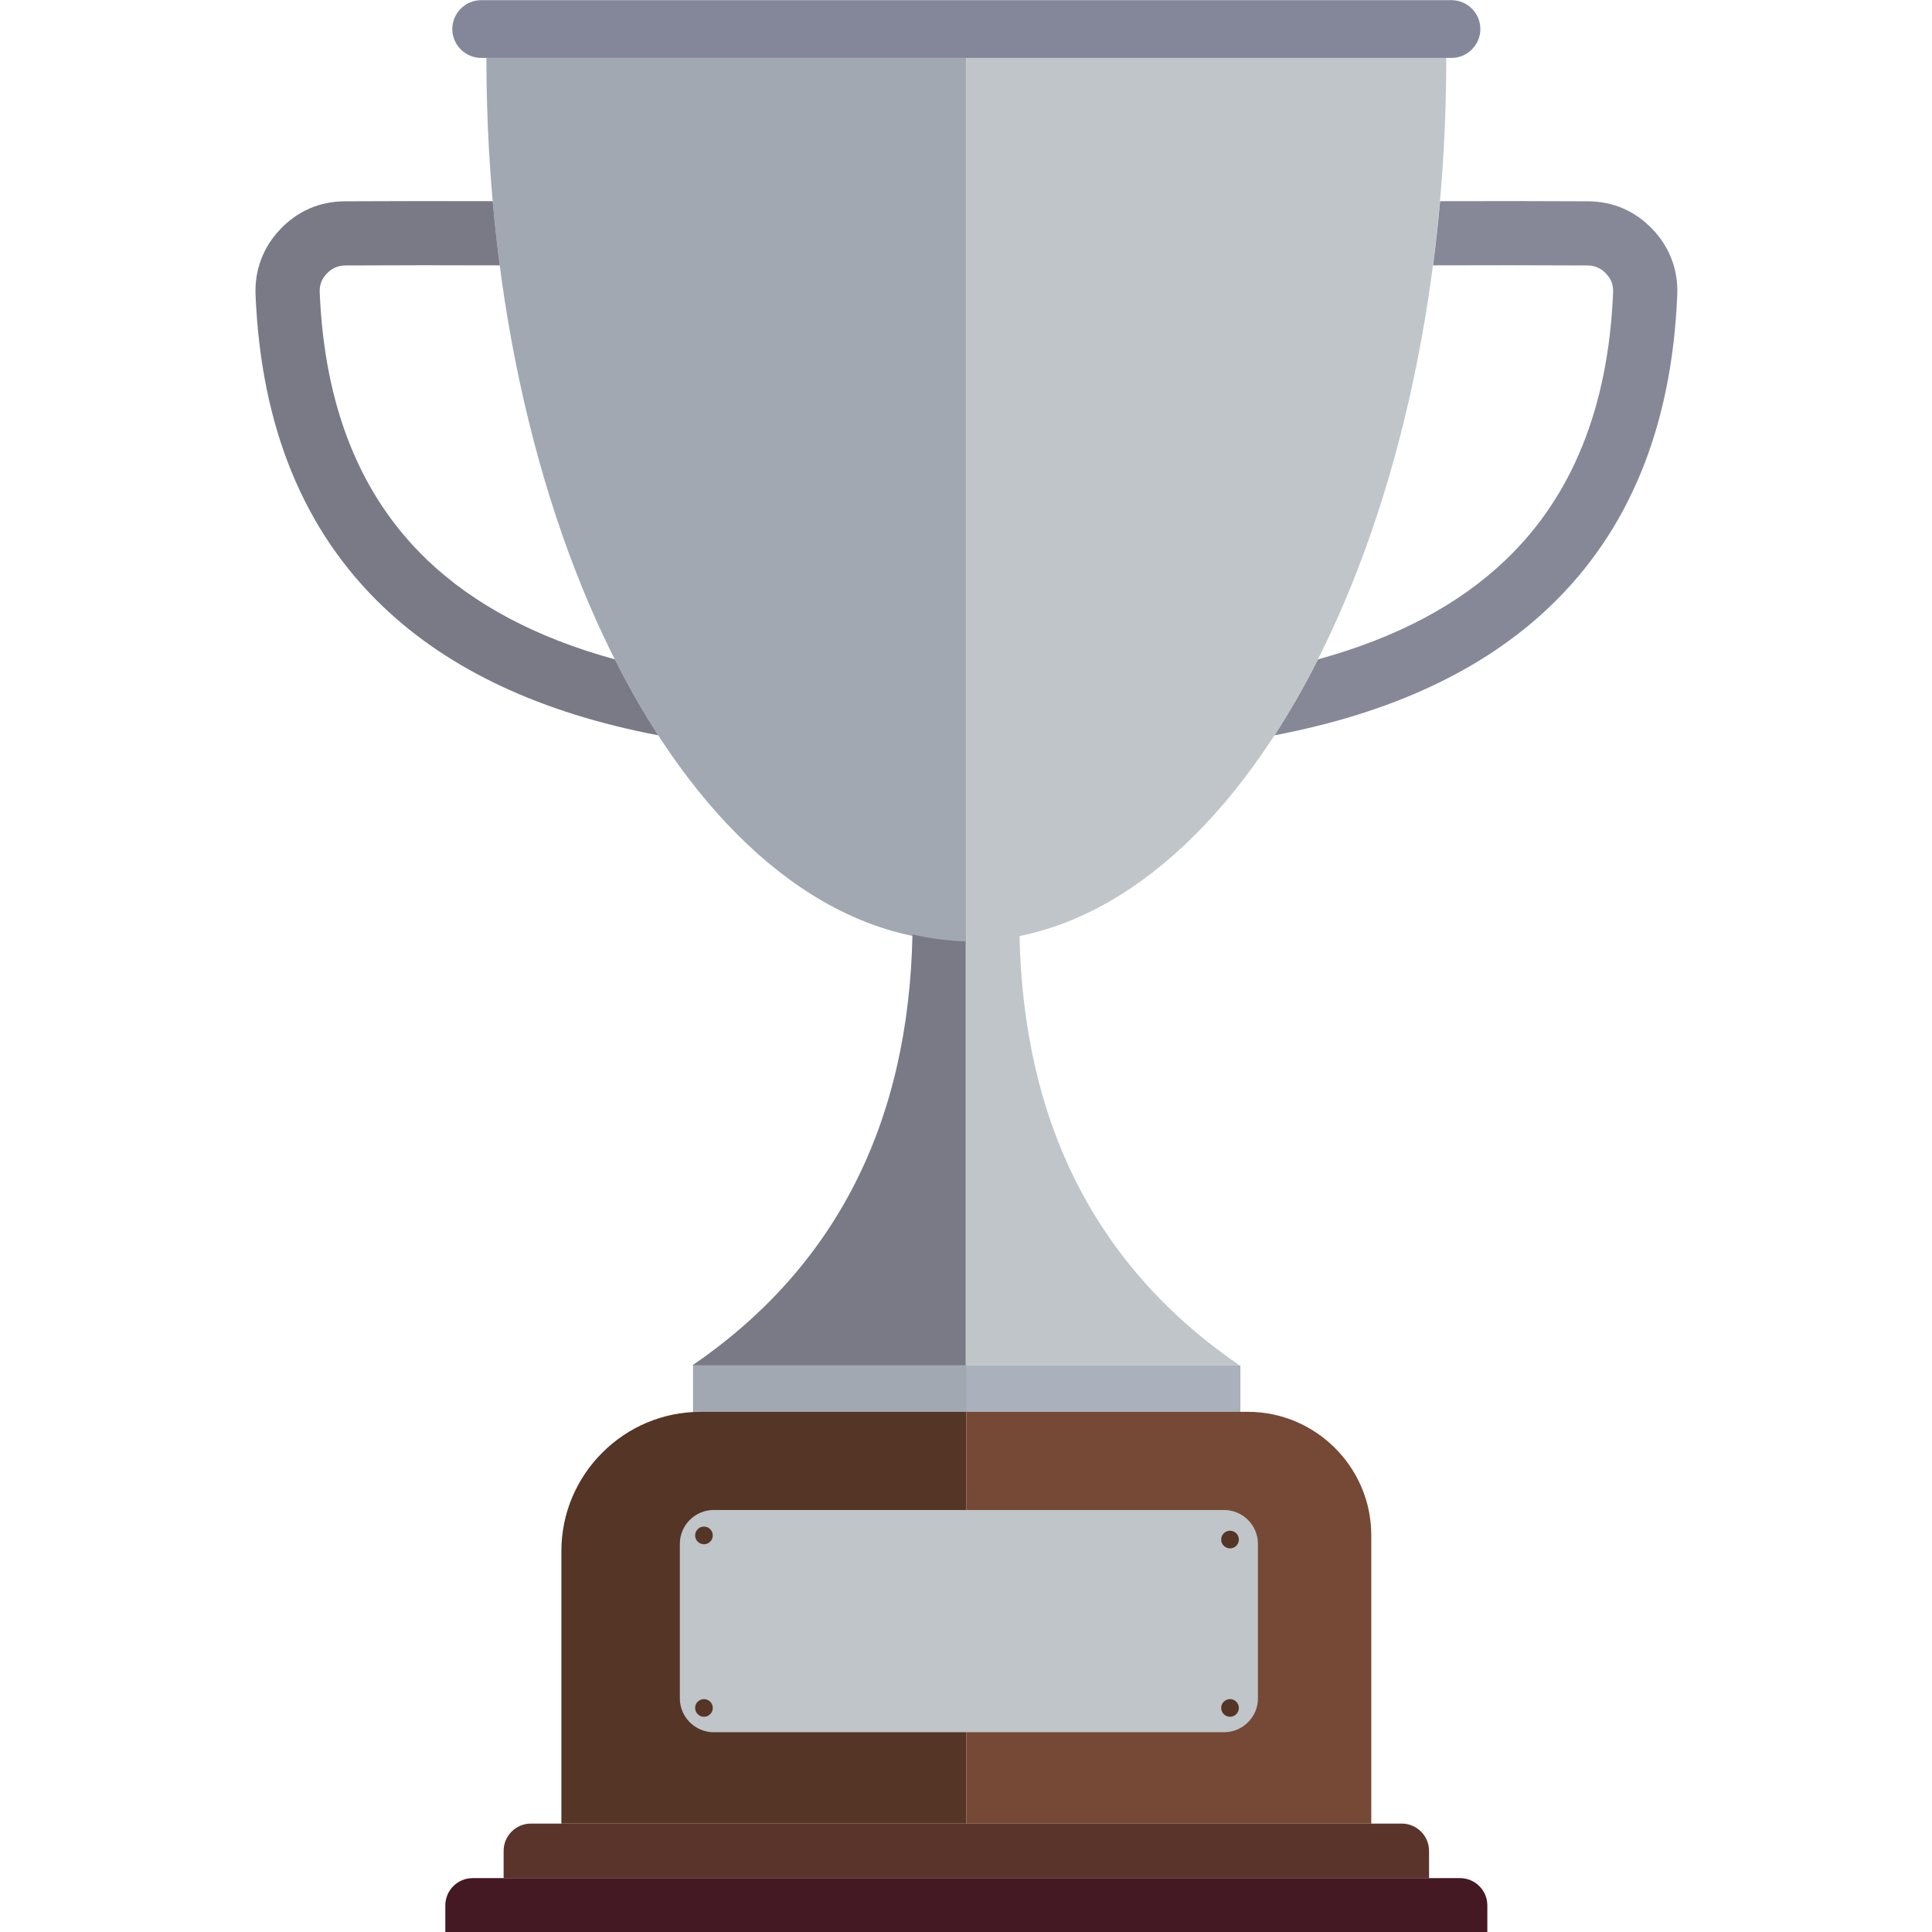 <?xml version="1.0" encoding="UTF-8" standalone="no"?>
<!DOCTYPE svg PUBLIC "-//W3C//DTD SVG 1.1//EN" "http://www.w3.org/Graphics/SVG/1.1/DTD/svg11.dtd">
<svg width="100%" height="100%" viewBox="0 0 4000 4000" version="1.1" xmlns="http://www.w3.org/2000/svg" xmlns:xlink="http://www.w3.org/1999/xlink" xml:space="preserve" xmlns:serif="http://www.serif.com/" style="fill-rule:evenodd;clip-rule:evenodd;stroke-linejoin:round;stroke-miterlimit:2;">
    <g transform="matrix(1.692,0,0,1.692,-1380.24,-1359.87)">
        <g>
            <path d="M1998.19,874.557L1410.92,874.557C1410.92,1471.63 1673.85,1955.66 1998.19,1955.66L1998.19,874.557Z" style="fill:rgb(162,168,178);"/>
            <rect x="1663.73" y="2474.53" width="335.34" height="56.73" style="fill:rgb(162,168,178);"/>
            <rect x="1998.19" y="2474.53" width="335.34" height="56.73" style="fill:rgb(170,177,189);"/>
            <path d="M1997.3,1955.54C1975.31,1954.92 1953.62,1952.07 1932.28,1947.11C1927.62,2178.88 1837.81,2354.69 1662.85,2474.53L1998.19,2474.53L1998.19,1955.66L1997.3,1955.54Z" style="fill:rgb(121,122,134);"/>
            <path d="M1998.19,1955.54C2020.17,1954.92 2041.87,1952.07 2063.21,1947.11C2067.86,2178.88 2157.67,2354.69 2332.64,2474.53L1997.3,2474.53L1997.3,1955.66L1998.19,1955.54Z" style="fill:rgb(191,197,200);"/>
            <path d="M1998.19,2531.26L2342.72,2531.26C2425.75,2531.26 2493.69,2599.2 2493.69,2682.23L2493.69,3035.11L1998.19,3035.11L1998.19,2531.26Z" style="fill:rgb(117,73,53);"/>
            <path d="M1672.93,2531.26L1998.19,2531.26L1998.19,3035.11L1502.68,3035.11L1502.68,2701.5C1502.68,2607.87 1579.29,2531.26 1672.93,2531.26Z" style="fill:rgb(85,53,38);"/>
            <path d="M1689.02,2651.38L2313.61,2651.38C2336.38,2651.38 2355.01,2670.01 2355.01,2692.78L2355.01,2881.92C2355.01,2904.69 2336.38,2923.32 2313.61,2923.32L1689.02,2923.32C1666.25,2923.32 1647.62,2904.69 1647.62,2881.92L1647.62,2692.78C1647.62,2670.01 1666.25,2651.38 1689.02,2651.38Z" style="fill:rgb(191,197,200);"/>
            <path d="M1465.35,3035.11L2531.02,3035.11C2549.37,3035.11 2564.39,3050.12 2564.39,3068.47L2564.39,3101.84L1431.99,3101.84L1431.99,3068.47C1431.99,3050.12 1447,3035.11 1465.35,3035.11Z" style="fill:rgb(90,52,43);"/>
            <path d="M1394.03,3101.84L2602.35,3101.84C2620.7,3101.84 2635.71,3116.86 2635.71,3135.21L2635.71,3168.57L1360.66,3168.57L1360.66,3135.21C1360.66,3116.86 1375.67,3101.84 1394.03,3101.84Z" style="fill:rgb(68,25,35);"/>
            <path d="M1677.13,2671.71C1683.1,2671.71 1687.94,2676.55 1687.94,2682.52C1687.94,2688.48 1683.1,2693.32 1677.13,2693.32C1671.17,2693.32 1666.33,2688.48 1666.33,2682.52C1666.33,2676.55 1671.17,2671.71 1677.13,2671.71Z" style="fill:rgb(85,53,38);"/>
            <path d="M1998.19,874.557L2585.45,874.557C2585.45,1471.63 2322.52,1955.66 1998.19,1955.66L1998.19,874.557Z" style="fill:rgb(191,197,200);"/>
            <path d="M1404.54,803.908L2591.84,803.908C2611.26,803.908 2627.16,819.803 2627.16,839.232L2627.16,839.233C2627.16,858.661 2611.26,874.557 2591.84,874.557L1404.54,874.557C1385.11,874.557 1369.21,858.661 1369.21,839.233L1369.21,839.232C1369.21,819.803 1385.11,803.908 1404.54,803.908Z" style="fill:rgb(132,134,154);"/>
            <path d="M1427.25,1128.41C1364.26,1128.17 1301.3,1128.21 1238.35,1128.53C1233.93,1128.55 1229.79,1129.4 1225.96,1131.05C1222.26,1132.64 1218.85,1135.07 1215.74,1138.32C1212.51,1141.71 1210.19,1145.27 1208.79,1148.97C1207.38,1152.71 1206.77,1156.93 1206.96,1161.59C1212.79,1301.78 1256.78,1411.02 1338.93,1489.31C1396.19,1543.89 1472.57,1584.28 1568.05,1610.5C1584.7,1643.47 1602.45,1674.51 1621.2,1703.44C1478.28,1676.22 1366.12,1623.83 1284.74,1546.27C1187.27,1453.37 1135.17,1326.17 1128.45,1164.67C1127.82,1149.37 1130.08,1134.87 1135.21,1121.26C1140.35,1107.61 1148.22,1095.2 1158.78,1084.13C1169.47,1072.93 1181.53,1064.44 1194.86,1058.69C1208.06,1053 1222.49,1050.1 1238.04,1050.02C1298.26,1049.71 1358.46,1049.66 1418.65,1049.86C1421,1076.38 1423.87,1102.58 1427.25,1128.41Z" style="fill:rgb(121,122,134);fill-rule:nonzero;"/>
            <path d="M2569.31,1128.41C2632.3,1128.17 2695.26,1128.21 2758.21,1128.53C2762.63,1128.55 2766.78,1129.4 2770.6,1131.05C2774.3,1132.64 2777.71,1135.07 2780.82,1138.32C2784.05,1141.71 2786.38,1145.27 2787.77,1148.97C2789.18,1152.71 2789.79,1156.93 2789.6,1161.59C2783.77,1301.78 2739.78,1411.02 2657.63,1489.31C2600.37,1543.89 2523.99,1584.28 2428.51,1610.5C2411.86,1643.47 2394.11,1674.51 2375.36,1703.44C2518.28,1676.22 2630.44,1623.83 2711.82,1546.27C2809.3,1453.37 2861.39,1326.17 2868.11,1164.67C2868.75,1149.37 2866.48,1134.87 2861.35,1121.26C2856.21,1107.61 2848.34,1095.2 2837.78,1084.13C2827.09,1072.93 2815.03,1064.44 2801.7,1058.69C2788.51,1053 2774.08,1050.1 2758.52,1050.02C2698.3,1049.71 2638.1,1049.66 2577.91,1049.86C2575.56,1076.38 2572.69,1102.58 2569.31,1128.41Z" style="fill:rgb(134,136,152);fill-rule:nonzero;"/>
            <path d="M1677.13,2882.8C1683.1,2882.8 1687.94,2887.64 1687.94,2893.6C1687.94,2899.57 1683.1,2904.41 1677.13,2904.41C1671.17,2904.41 1666.33,2899.57 1666.33,2893.6C1666.33,2887.64 1671.17,2882.8 1677.13,2882.8Z" style="fill:rgb(85,53,38);"/>
            <path d="M2320.84,2882.8C2326.81,2882.8 2331.65,2887.64 2331.65,2893.6C2331.65,2899.57 2326.81,2904.41 2320.84,2904.41C2314.88,2904.41 2310.04,2899.57 2310.04,2893.6C2310.04,2887.64 2314.88,2882.8 2320.84,2882.8Z" style="fill:rgb(85,53,38);"/>
            <path d="M2320.84,2676.75C2326.81,2676.75 2331.65,2681.59 2331.65,2687.56C2331.65,2693.52 2326.81,2698.36 2320.84,2698.36C2314.88,2698.36 2310.04,2693.52 2310.04,2687.56C2310.04,2681.59 2314.88,2676.75 2320.84,2676.75Z" style="fill:rgb(85,53,38);"/>
        </g>
    </g>
</svg>
